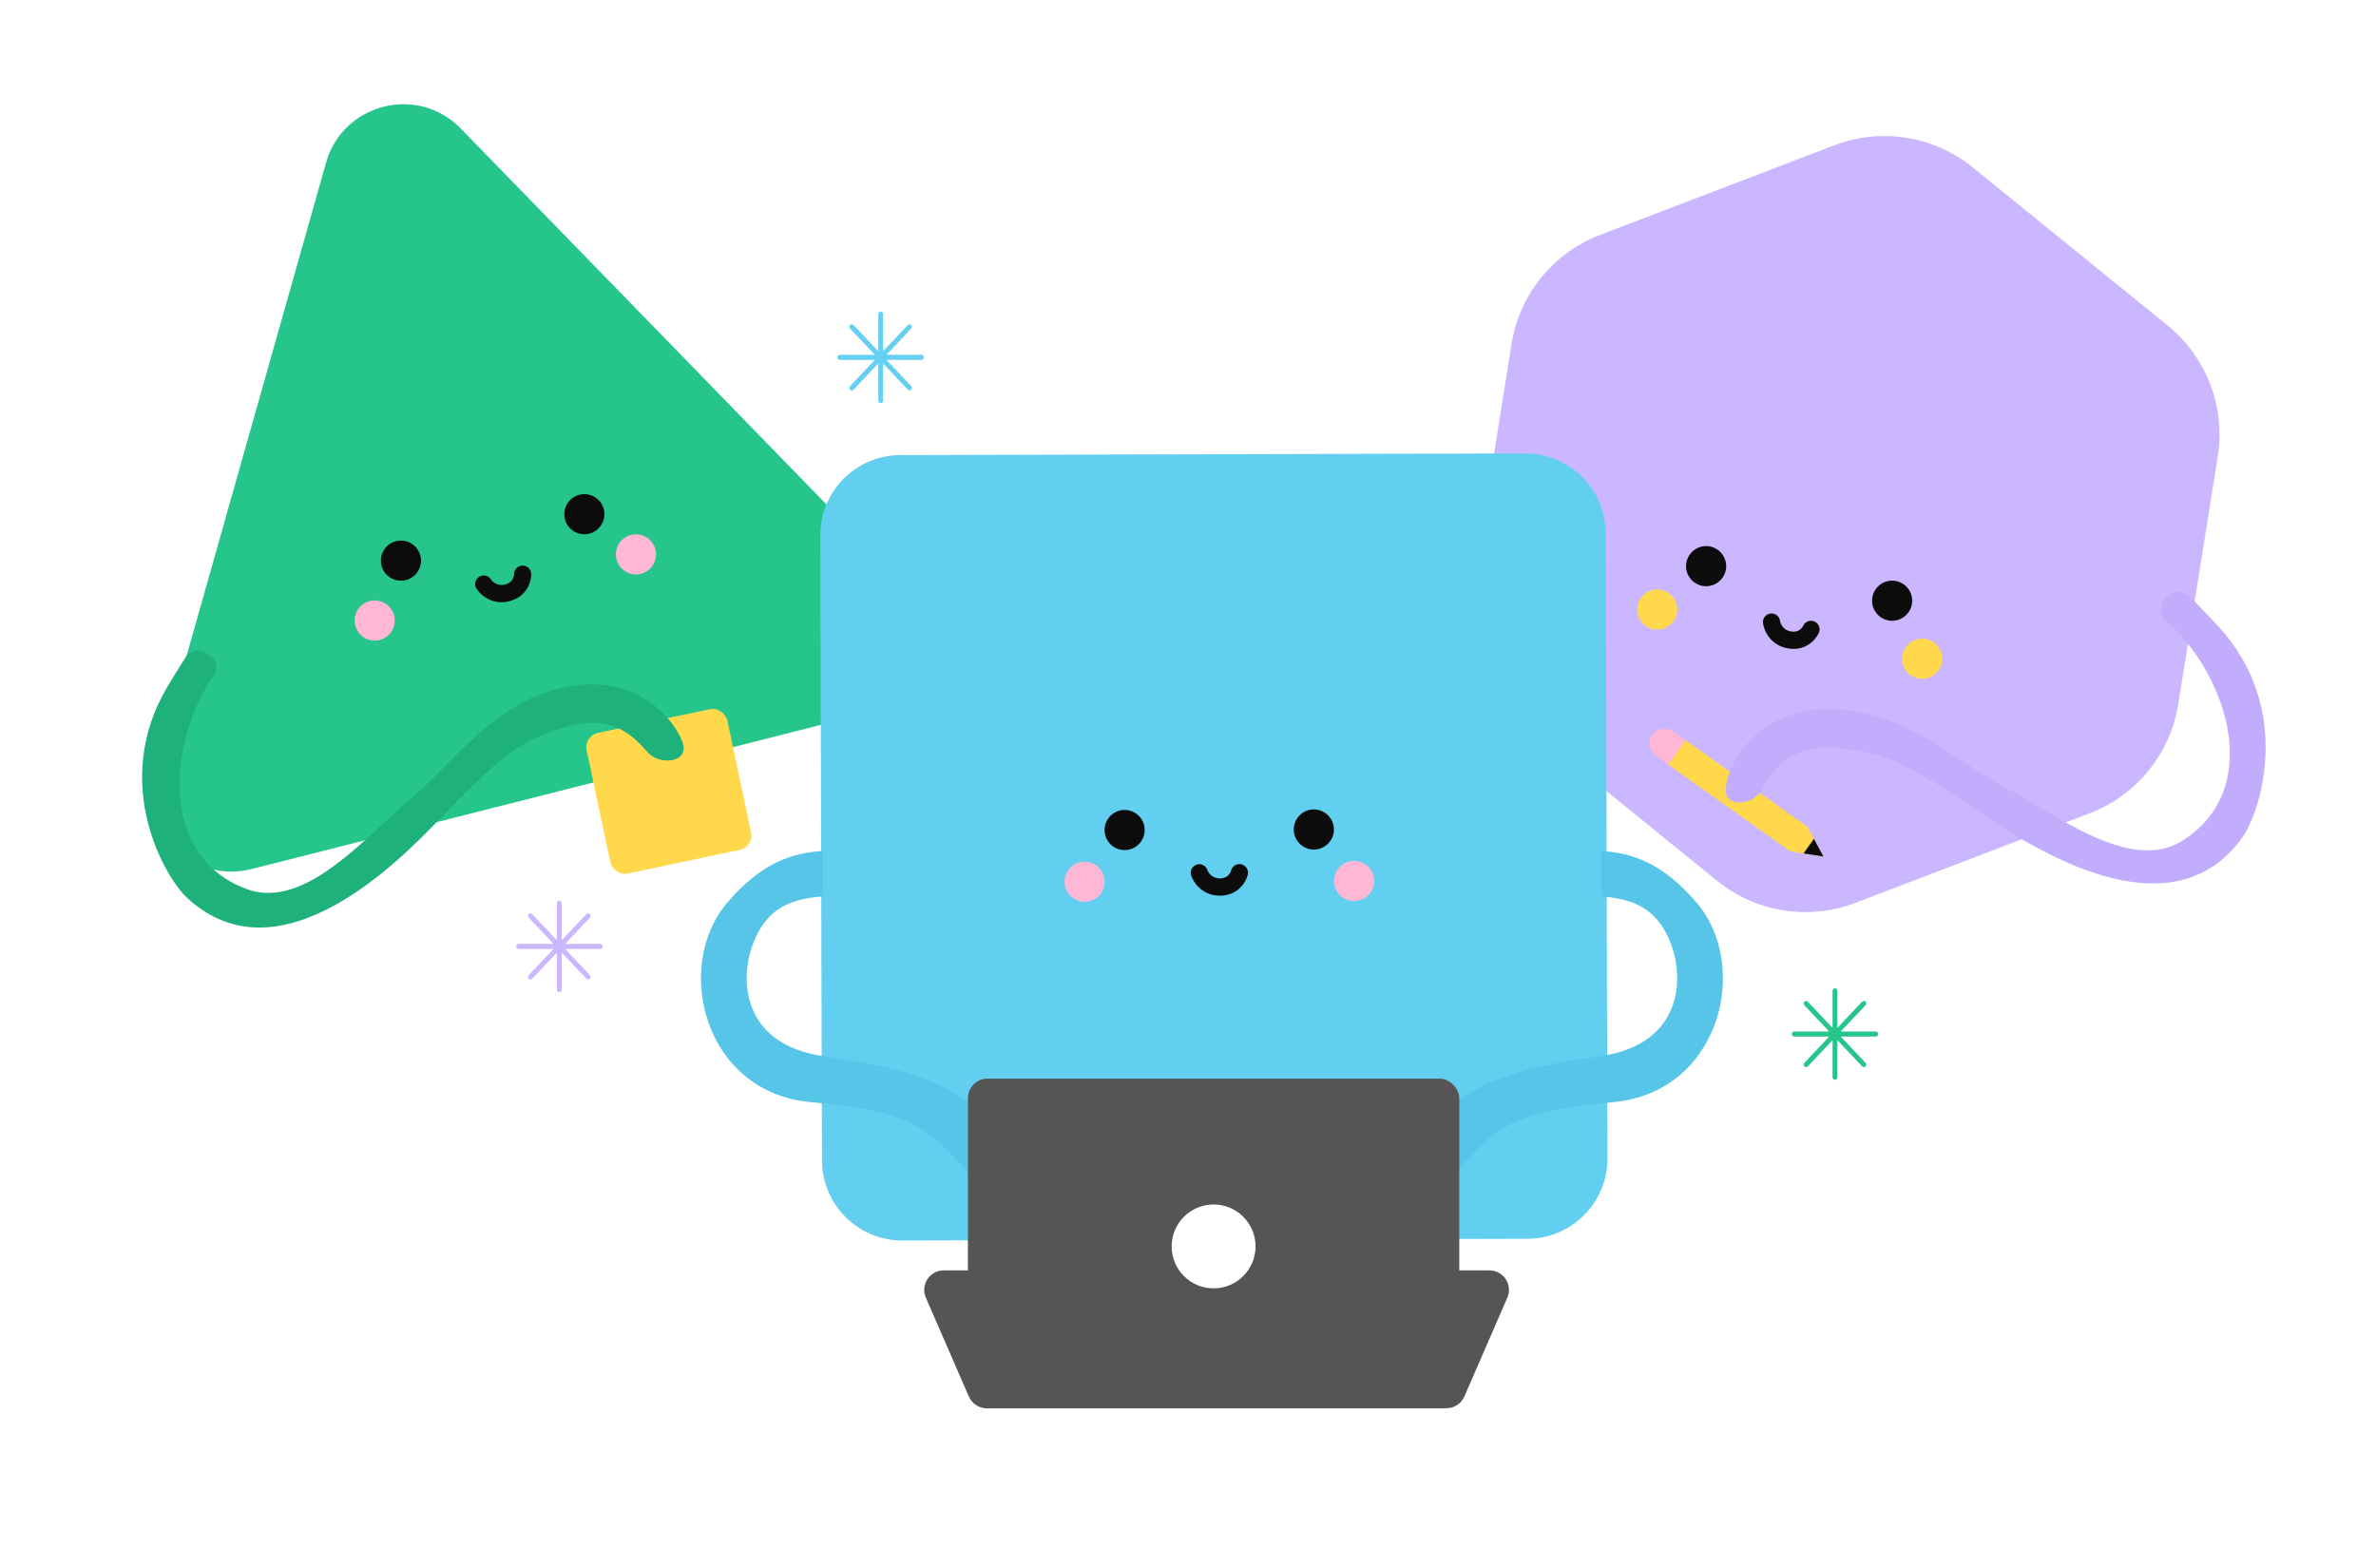 <svg width="488" height="322" viewBox="0 0 488 322" fill="none" xmlns="http://www.w3.org/2000/svg">
<path d="M310.446 70.664C312.069 60.485 318.999 51.945 328.626 48.261L376.714 29.859C386.34 26.175 397.201 27.907 405.205 34.401L445.186 66.846C453.189 73.341 457.12 83.612 455.497 93.791L447.39 144.638C445.767 154.816 438.837 163.356 429.211 167.04L381.122 185.442C371.496 189.126 360.635 187.395 352.632 180.9L312.651 148.455C304.647 141.96 300.716 131.689 302.339 121.51L310.446 70.664Z" fill="#CAB7FF"/>
<path d="M354.466 117.045C354.05 119.283 351.899 120.76 349.661 120.344C347.423 119.929 345.946 117.777 346.361 115.539C346.777 113.302 348.928 111.824 351.166 112.24C353.404 112.656 354.881 114.807 354.466 117.045Z" fill="#0C0C0C"/>
<path d="M392.672 124.143C392.256 126.381 390.104 127.858 387.867 127.443C385.629 127.027 384.151 124.876 384.567 122.638C384.983 120.4 387.134 118.923 389.372 119.338C391.61 119.754 393.087 121.905 392.672 124.143Z" fill="#0C0C0C"/>
<path fill-rule="evenodd" clip-rule="evenodd" d="M363.629 126.02C364.597 125.897 365.481 126.582 365.603 127.55C365.673 128.104 366.221 129.41 367.804 129.704C368.624 129.856 369.182 129.661 369.57 129.407C370.006 129.122 370.263 128.735 370.342 128.559C370.739 127.667 371.783 127.267 372.674 127.664C373.565 128.061 373.966 129.105 373.569 129.997C372.948 131.389 370.818 133.857 367.158 133.177C363.554 132.508 362.287 129.484 362.099 127.994C361.976 127.026 362.661 126.142 363.629 126.02Z" fill="#0C0C0C"/>
<path d="M344.426 125.959C344.01 128.197 341.859 129.674 339.621 129.258C337.383 128.843 335.906 126.691 336.321 124.454C336.737 122.216 338.888 120.738 341.126 121.154C343.364 121.57 344.841 123.721 344.426 125.959Z" fill="#FFD84C"/>
<path d="M398.84 136.069C398.424 138.307 396.273 139.784 394.035 139.368C391.797 138.952 390.32 136.801 390.736 134.563C391.151 132.325 393.303 130.848 395.541 131.264C397.779 131.679 399.256 133.831 398.84 136.069Z" fill="#FFD84C"/>
<path d="M66.965 33.42C70.418 21.208 85.796 17.313 94.645 26.41L184.955 119.245C193.804 128.342 189.487 143.607 177.185 146.722L51.633 178.515C39.33 181.63 28.268 170.259 31.722 158.047L66.965 33.42Z" fill="#26C58C"/>
<path d="M86.344 114.151C86.903 116.358 85.567 118.599 83.36 119.158C81.154 119.717 78.912 118.381 78.353 116.174C77.794 113.968 79.13 111.726 81.337 111.167C83.543 110.609 85.785 111.944 86.344 114.151Z" fill="#0C0C0C"/>
<path d="M124.015 104.612C124.573 106.819 123.238 109.06 121.031 109.619C118.824 110.178 116.583 108.842 116.024 106.635C115.465 104.429 116.801 102.187 119.008 101.628C121.214 101.07 123.456 102.405 124.015 104.612Z" fill="#0C0C0C"/>
<path fill-rule="evenodd" clip-rule="evenodd" d="M98.422 118.468C99.249 117.952 100.339 118.204 100.855 119.032C101.151 119.505 102.194 120.463 103.755 120.067C104.564 119.862 104.989 119.451 105.235 119.059C105.512 118.617 105.583 118.159 105.581 117.965C105.569 116.99 106.35 116.189 107.325 116.177C108.301 116.165 109.101 116.946 109.113 117.921C109.132 119.445 108.23 122.578 104.622 123.492C101.069 124.392 98.653 122.176 97.858 120.901C97.341 120.074 97.594 118.984 98.422 118.468Z" fill="#0C0C0C"/>
<path d="M80.955 126.448C81.514 128.655 80.178 130.897 77.971 131.455C75.765 132.014 73.523 130.678 72.964 128.472C72.405 126.265 73.741 124.023 75.948 123.465C78.154 122.906 80.396 124.242 80.955 126.448Z" fill="#FFB7D5"/>
<path d="M134.607 112.862C135.166 115.069 133.83 117.311 131.623 117.87C129.417 118.428 127.175 117.092 126.616 114.886C126.057 112.679 127.393 110.438 129.6 109.879C131.806 109.32 134.048 110.656 134.607 112.862Z" fill="#FFB7D5"/>
<path d="M168.471 110.013C168.446 100.908 175.807 93.507 184.911 93.482L313.266 93.131C322.371 93.106 329.772 100.467 329.797 109.572L330.148 237.926C330.173 247.031 322.812 254.432 313.707 254.457L185.353 254.808C176.248 254.833 168.847 247.473 168.822 238.368L168.471 110.013Z" fill="#62CFF1"/>
<path d="M235.107 170.479C235.113 172.755 233.273 174.605 230.997 174.611C228.721 174.618 226.871 172.777 226.864 170.501C226.858 168.225 228.698 166.375 230.974 166.368C233.251 166.362 235.101 168.202 235.107 170.479Z" fill="#0C0C0C"/>
<path d="M273.967 170.372C273.973 172.648 272.133 174.499 269.857 174.505C267.581 174.511 265.73 172.671 265.724 170.395C265.718 168.118 267.558 166.268 269.834 166.262C272.111 166.256 273.961 168.096 273.967 170.372Z" fill="#0C0C0C"/>
<path fill-rule="evenodd" clip-rule="evenodd" d="M245.776 177.599C246.704 177.299 247.7 177.808 247.999 178.737C248.171 179.268 248.951 180.45 250.561 180.446C251.396 180.443 251.907 180.148 252.242 179.826C252.617 179.465 252.798 179.038 252.843 178.85C253.068 177.9 254.02 177.313 254.969 177.538C255.918 177.763 256.505 178.715 256.28 179.665C255.929 181.147 254.293 183.968 250.571 183.978C246.905 183.988 245.099 181.252 244.638 179.823C244.338 178.894 244.847 177.899 245.776 177.599Z" fill="#0C0C0C"/>
<path d="M226.894 181.099C226.9 183.375 225.06 185.226 222.784 185.232C220.508 185.238 218.657 183.398 218.651 181.122C218.645 178.846 220.485 176.995 222.761 176.989C225.038 176.983 226.888 178.823 226.894 181.099Z" fill="#FFB7D5"/>
<path d="M282.239 180.948C282.245 183.224 280.405 185.074 278.129 185.08C275.852 185.087 274.002 183.246 273.996 180.97C273.99 178.694 275.83 176.844 278.106 176.837C280.382 176.831 282.233 178.671 282.239 180.948Z" fill="#FFB7D5"/>
<path d="M168.952 174.799V184.132C162.965 184.588 158.484 186.224 155.616 191.699C151.379 199.788 151.722 214.387 168.952 216.912C186.182 219.438 197.568 222.182 206.183 233.873C214.799 245.565 221.567 253.565 224.644 259.103C227.721 264.641 228.48 270.932 225.98 272.647C213.278 281.359 208.029 251.014 199.415 241.521C190.8 232.027 188.338 228.335 166.491 226.381C144.643 224.427 138.175 198.602 149.35 185.432C156.286 177.256 162.755 175.155 168.952 174.799Z" fill="#56C5E8"/>
<path d="M328.884 174.799V184.132C334.871 184.588 339.352 186.224 342.22 191.699C346.457 199.788 346.114 214.387 328.884 216.912C311.654 219.438 300.268 222.182 291.652 233.873C283.037 245.565 276.269 253.565 273.192 259.103C270.115 264.641 269.356 270.932 271.856 272.647C284.558 281.359 289.806 251.014 298.421 241.521C307.036 232.027 309.498 228.335 331.345 226.381C353.193 224.427 359.661 198.602 348.486 185.432C341.55 177.256 335.081 175.155 328.884 174.799Z" fill="#56C5E8"/>
<path d="M190.155 266.544C189.007 263.902 190.943 260.949 193.824 260.949H305.924C308.804 260.949 310.741 263.902 309.592 266.544L300.763 286.85C300.128 288.311 298.687 289.255 297.095 289.255H202.653C201.06 289.255 199.619 288.311 198.984 286.85L190.155 266.544Z" fill="#565454"/>
<g filter="url(#filter0_d)">
<rect x="206.184" y="228.95" width="87.38" height="54.151" fill="white"/>
</g>
<rect x="198.799" y="221.566" width="100.918" height="67.689" rx="4" fill="#565454"/>
<circle cx="249.258" cy="256.026" r="8.615" fill="white"/>
<rect x="119.866" y="151.16" width="29.537" height="29.537" rx="3" transform="rotate(-11.945 119.866 151.16)" fill="#FFD84C"/>
<path d="M342.624 157.052L340.116 155.27C338.731 154.285 338.406 152.365 339.391 150.98C340.375 149.594 342.296 149.27 343.681 150.254L346.189 152.037L342.624 157.052Z" fill="#FFB7D5"/>
<path fill-rule="evenodd" clip-rule="evenodd" d="M342.624 157.052L367.702 174.878L371.267 169.862L346.189 152.037L342.624 157.052ZM374.5 175.935L371.267 169.863L367.702 174.878L374.5 175.935Z" fill="#FFD84C"/>
<path d="M372.56 172.292L374.5 175.936L370.421 175.301L372.56 172.292Z" fill="#0C0C0C"/>
<path d="M408.054 167.831C423.533 178.313 447.6 190.321 460.655 171.871C464.094 167.01 471.341 145.657 455.521 128.544C453.635 126.504 450.419 123.224 450.419 123.224C450.419 123.224 446.727 119.5 444.5 123.224C442.273 126.948 446.727 129.167 446.727 129.167C446.727 129.167 449.939 132.711 451.594 135.278C460.655 149.328 460.628 165.264 447.944 172.864C437.324 179.227 422.113 167.194 411.887 161.769C401.661 156.343 390.114 145.042 374.731 145.657C359.347 146.272 354.484 158.535 354.424 162.271C354.364 166.008 360.022 165.393 361.868 162.271C363.714 159.15 366.731 152.909 377.192 153.656C387.653 154.404 392.576 157.349 408.054 167.831Z" fill="#C2ADFC"/>
<path d="M89.014 169.558C76.041 183.017 54.98 199.746 38.389 184.398C34.018 180.354 22.508 160.964 34.444 140.947C35.867 138.56 38.334 134.686 38.334 134.686C38.334 134.686 40.352 132.372 43.176 134.686C46 137 43.176 139.736 43.176 139.736C43.176 139.736 40.768 143.868 39.68 146.722C33.723 162.343 37.048 177.929 51.03 182.739C62.737 186.766 75.128 171.845 84.01 164.421C92.892 156.996 101.849 143.549 117.027 140.967C132.205 138.385 139.5 149.376 140.333 153.019C141.165 156.663 135.502 157.232 133.049 154.56C130.597 151.888 126.354 146.407 116.274 149.303C106.194 152.199 101.988 156.099 89.014 169.558Z" fill="#1EB17C"/>
<path fill-rule="evenodd" clip-rule="evenodd" d="M180.878 64C180.606 64 180.385 64.234 180.385 64.522V72.14L175.298 66.753C175.105 66.549 174.793 66.549 174.6 66.753C174.408 66.957 174.408 67.288 174.6 67.492L179.687 72.878H172.493C172.221 72.878 172 73.112 172 73.4C172 73.689 172.221 73.923 172.493 73.923H179.687L174.6 79.309C174.408 79.513 174.408 79.843 174.6 80.047C174.793 80.251 175.105 80.251 175.298 80.047L180.385 74.661V82.278C180.385 82.567 180.606 82.801 180.878 82.801C181.151 82.801 181.371 82.567 181.371 82.278V74.661L186.458 80.047C186.651 80.251 186.963 80.251 187.156 80.047C187.349 79.844 187.349 79.513 187.156 79.309L182.069 73.923H189.263C189.535 73.923 189.756 73.689 189.756 73.4C189.756 73.112 189.535 72.878 189.263 72.878H182.069L187.156 67.492C187.348 67.288 187.348 66.957 187.156 66.753C186.963 66.549 186.651 66.549 186.458 66.753L181.371 72.139V64.522C181.371 64.234 181.151 64 180.878 64Z" fill="#65D0F1"/>
<path fill-rule="evenodd" clip-rule="evenodd" d="M114.878 185C114.606 185 114.385 185.234 114.385 185.522V193.14L109.298 187.753C109.105 187.549 108.793 187.549 108.6 187.753C108.408 187.957 108.408 188.288 108.6 188.492L113.687 193.878H106.493C106.221 193.878 106 194.112 106 194.4C106 194.689 106.221 194.923 106.493 194.923H113.687L108.6 200.309C108.408 200.513 108.408 200.843 108.6 201.047C108.793 201.251 109.105 201.251 109.298 201.047L114.385 195.661V203.278C114.385 203.567 114.606 203.801 114.878 203.801C115.151 203.801 115.371 203.567 115.371 203.278V195.661L120.458 201.048C120.651 201.251 120.963 201.251 121.156 201.048C121.349 200.844 121.349 200.513 121.156 200.309L116.069 194.923H123.263C123.535 194.923 123.756 194.689 123.756 194.4C123.756 194.112 123.535 193.878 123.263 193.878H116.069L121.156 188.492C121.348 188.288 121.348 187.957 121.156 187.753C120.963 187.549 120.651 187.549 120.458 187.753L115.371 193.14V185.522C115.371 185.234 115.151 185 114.878 185Z" fill="#CAB7FF"/>
<path fill-rule="evenodd" clip-rule="evenodd" d="M376.878 203C376.606 203 376.385 203.234 376.385 203.522V211.14L371.298 205.753C371.105 205.549 370.793 205.549 370.6 205.753C370.408 205.957 370.408 206.288 370.6 206.492L375.687 211.878H368.493C368.221 211.878 368 212.112 368 212.4C368 212.689 368.221 212.923 368.493 212.923H375.687L370.6 218.309C370.408 218.513 370.408 218.843 370.6 219.047C370.793 219.251 371.105 219.251 371.298 219.047L376.385 213.661V221.278C376.385 221.567 376.606 221.801 376.878 221.801C377.151 221.801 377.371 221.567 377.371 221.278V213.661L382.458 219.048C382.651 219.251 382.963 219.251 383.156 219.048C383.349 218.844 383.349 218.513 383.156 218.309L378.069 212.923H385.263C385.535 212.923 385.756 212.689 385.756 212.4C385.756 212.112 385.535 211.878 385.263 211.878H378.069L383.156 206.492C383.348 206.288 383.348 205.957 383.156 205.753C382.963 205.549 382.651 205.549 382.458 205.753L377.371 211.14V203.522C377.371 203.234 377.151 203 376.878 203Z" fill="#26C58C"/>
<defs>
<filter id="filter0_d" x="166.184" y="182.95" width="171.38" height="138.151" filterUnits="userSpaceOnUse" color-interpolation-filters="sRGB">
<feFlood flood-opacity="0" result="BackgroundImageFix"/>
<feColorMatrix in="SourceAlpha" type="matrix" values="0 0 0 0 0 0 0 0 0 0 0 0 0 0 0 0 0 0 127 0"/>
<feMorphology radius="20" operator="dilate" in="SourceAlpha" result="effect1_dropShadow"/>
<feOffset dx="2" dy="-4"/>
<feGaussianBlur stdDeviation="11"/>
<feColorMatrix type="matrix" values="0 0 0 0 1 0 0 0 0 1 0 0 0 0 1 0 0 0 0.5 0"/>
<feBlend mode="normal" in2="BackgroundImageFix" result="effect1_dropShadow"/>
<feBlend mode="normal" in="SourceGraphic" in2="effect1_dropShadow" result="shape"/>
</filter>
</defs>
</svg>
